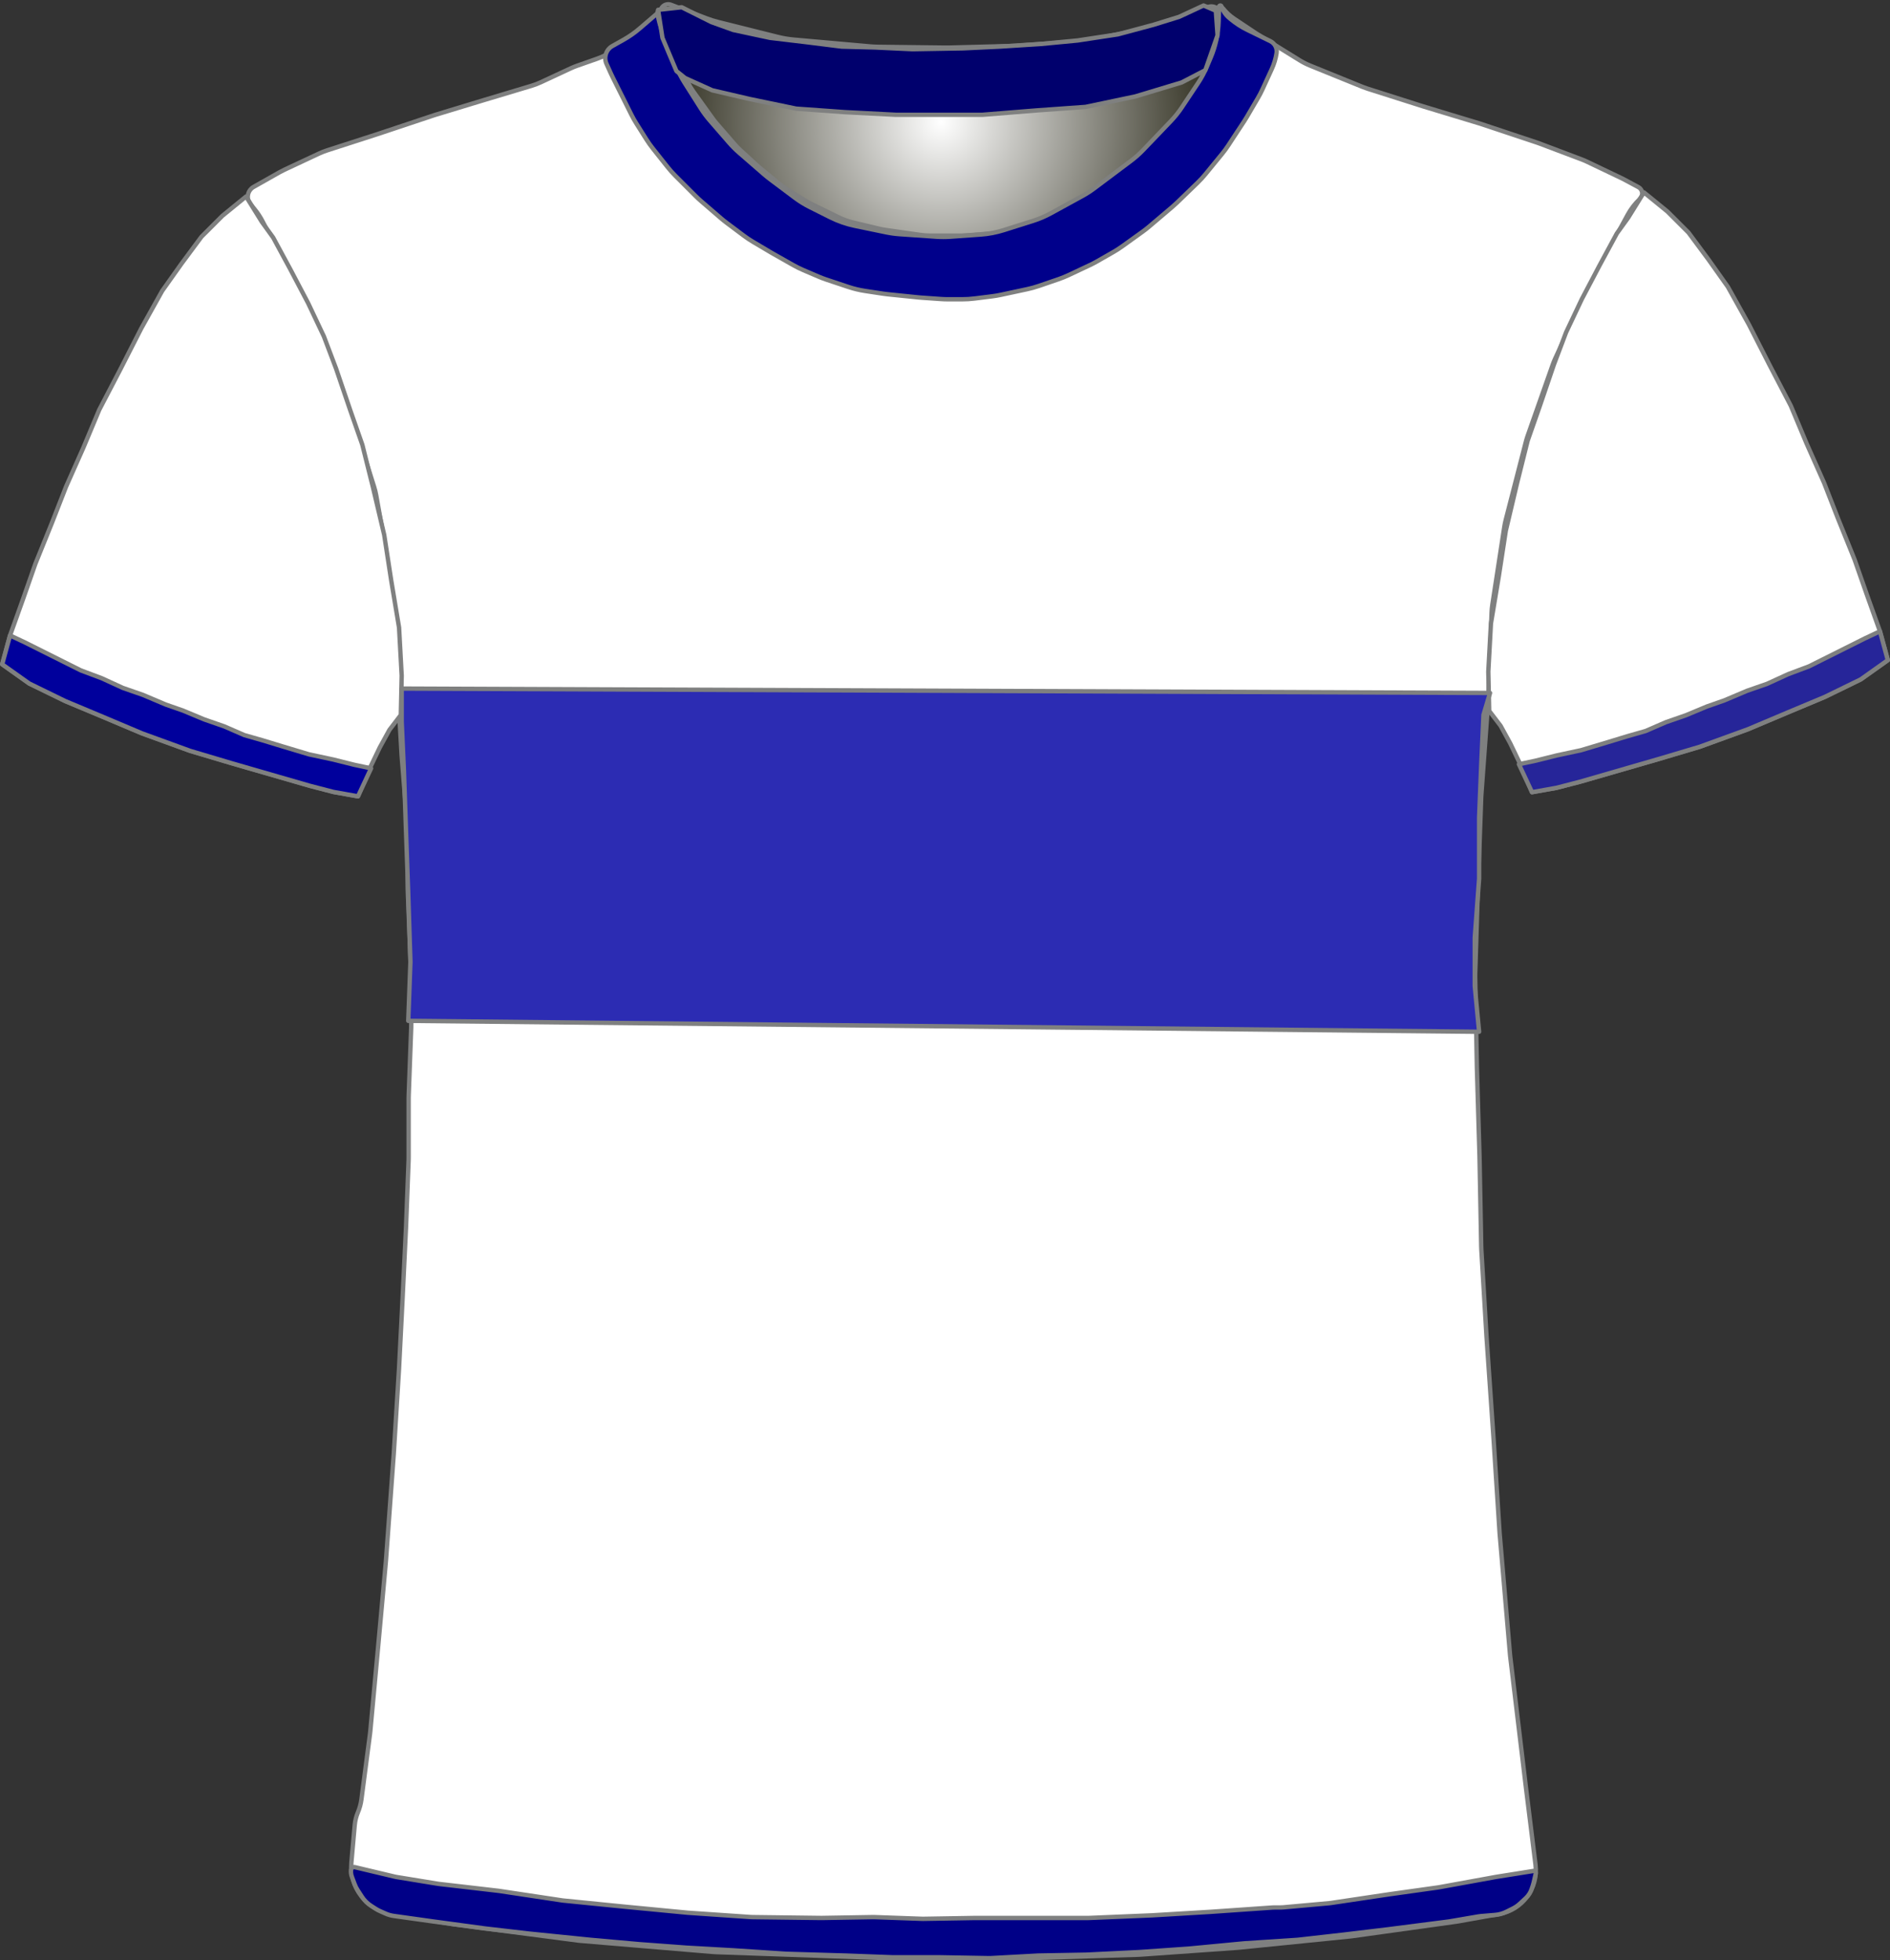 <?xml version="1.0" encoding="UTF-8" standalone="no"?>
<!DOCTYPE svg PUBLIC "-//W3C//DTD SVG 1.1//EN" "http://www.w3.org/Graphics/SVG/1.1/DTD/svg11.dtd">
<svg xmlns="http://www.w3.org/2000/svg" xmlns:xl="http://www.w3.org/1999/xlink" version="1.1" viewBox="-1022.5 -178.5 432.405 448.4" width="432.405pt" height="448.4pt" xmlns:dc="http://purl.org/dc/elements/1.1/">
  <rect x="-1022.5" y="-178.5" width="432.405" height="448.4" fill="#333333" stroke="none"/>
  <defs>
    <radialGradient cx="0" cy="0" r="1" id="Gradient" gradientUnits="userSpaceOnUse">
      <stop offset="0" stop-color="white"/>
      <stop offset="1" stop-color="#171605"/>
    </radialGradient>
    <radialGradient id="Obj_Gradient" xl:href="#Gradient" gradientTransform="translate(-807.241 -150.6) scale(70.263)"/>
  </defs>
  <g stroke="none" stroke-opacity="1" stroke-dasharray="none" fill="none" fill-opacity="1">
    <title>olympique</title>
    <rect fill="white" width="432.405" height="448.4"/>
    <g>
      <title>Capa 1</title>
      <path d="M -868.994 -177.41 L -860.829 -174.292 C -859.971 -173.964 -859.094 -173.688 -858.203 -173.466 L -844.486 -170.036 C -843.324 -169.746 -842.142 -169.547 -840.949 -169.44 L -823.423 -167.879 C -822.835 -167.826 -822.245 -167.796 -821.655 -167.789 L -806.176 -167.605 C -805.886 -167.602 -805.596 -167.604 -805.305 -167.611 L -790.882 -167.986 C -790.521 -167.995 -790.161 -168.013 -789.801 -168.04 L -775.429 -169.091 C -774.438 -169.164 -773.452 -169.3 -772.479 -169.5 L -760.906 -171.878 C -759.864 -172.093 -758.838 -172.379 -757.835 -172.735 L -746.083 -176.91 C -744.993 -177.297 -743.79 -176.766 -743.341 -175.7 L -743.341 -175.7 C -742.819 -174.46 -742.667 -173.095 -742.903 -171.771 L -743.084 -170.76 C -743.387 -169.059 -743.882 -167.397 -744.558 -165.807 L -746.101 -162.176 C -746.66 -160.861 -747.339 -159.602 -748.131 -158.414 L -751.817 -152.885 C -752.565 -151.764 -753.409 -150.71 -754.341 -149.737 L -760.636 -143.162 C -761.505 -142.256 -762.445 -141.422 -763.449 -140.668 L -771.824 -134.387 C -772.701 -133.73 -773.623 -133.136 -774.584 -132.61 L -781.769 -128.679 C -783.081 -127.961 -784.458 -127.373 -785.884 -126.923 L -792.557 -124.816 C -794.273 -124.274 -796.048 -123.935 -797.844 -123.807 L -804.73 -123.315 C -805.803 -123.238 -806.879 -123.237 -807.952 -123.311 L -816.388 -123.893 C -817.422 -123.964 -818.45 -124.105 -819.465 -124.315 L -826.6 -125.792 C -828.552 -126.195 -830.443 -126.851 -832.226 -127.743 L -836.886 -130.073 C -838.12 -130.69 -839.296 -131.416 -840.4 -132.244 L -846.082 -136.506 C -846.521 -136.835 -846.948 -137.18 -847.363 -137.54 L -853.118 -142.538 C -853.932 -143.245 -854.696 -144.009 -855.403 -144.823 L -859.808 -149.896 C -860.562 -150.764 -861.25 -151.688 -861.866 -152.659 L -865.6 -158.547 C -865.96 -159.115 -866.296 -159.699 -866.605 -160.297 L -868.225 -163.43 C -868.835 -164.608 -869.341 -165.836 -869.738 -167.101 L -871.018 -171.174 C -871.233 -171.858 -871.416 -172.551 -871.566 -173.251 L -871.641 -173.6 C -871.835 -174.508 -871.728 -175.456 -871.335 -176.297 L -871.241 -176.5 C -870.846 -177.345 -869.866 -177.742 -868.994 -177.41 Z" fill="url(#Obj_Gradient)"/>
      <path d="M -868.994 -177.41 L -860.829 -174.292 C -859.971 -173.964 -859.094 -173.688 -858.203 -173.466 L -844.486 -170.036 C -843.324 -169.746 -842.142 -169.547 -840.949 -169.44 L -823.423 -167.879 C -822.835 -167.826 -822.245 -167.796 -821.655 -167.789 L -806.176 -167.605 C -805.886 -167.602 -805.596 -167.604 -805.305 -167.611 L -790.882 -167.986 C -790.521 -167.995 -790.161 -168.013 -789.801 -168.04 L -775.429 -169.091 C -774.438 -169.164 -773.452 -169.3 -772.479 -169.5 L -760.906 -171.878 C -759.864 -172.093 -758.838 -172.379 -757.835 -172.735 L -746.083 -176.91 C -744.993 -177.297 -743.79 -176.766 -743.341 -175.7 L -743.341 -175.7 C -742.819 -174.46 -742.667 -173.095 -742.903 -171.771 L -743.084 -170.76 C -743.387 -169.059 -743.882 -167.397 -744.558 -165.807 L -746.101 -162.176 C -746.66 -160.861 -747.339 -159.602 -748.131 -158.414 L -751.817 -152.885 C -752.565 -151.764 -753.409 -150.71 -754.341 -149.737 L -760.636 -143.162 C -761.505 -142.256 -762.445 -141.422 -763.449 -140.668 L -771.824 -134.387 C -772.701 -133.73 -773.623 -133.136 -774.584 -132.61 L -781.769 -128.679 C -783.081 -127.961 -784.458 -127.373 -785.884 -126.923 L -792.557 -124.816 C -794.273 -124.274 -796.048 -123.935 -797.844 -123.807 L -804.73 -123.315 C -805.803 -123.238 -806.879 -123.237 -807.952 -123.311 L -816.388 -123.893 C -817.422 -123.964 -818.45 -124.105 -819.465 -124.315 L -826.6 -125.792 C -828.552 -126.195 -830.443 -126.851 -832.226 -127.743 L -836.886 -130.073 C -838.12 -130.69 -839.296 -131.416 -840.4 -132.244 L -846.082 -136.506 C -846.521 -136.835 -846.948 -137.18 -847.363 -137.54 L -853.118 -142.538 C -853.932 -143.245 -854.696 -144.009 -855.403 -144.823 L -859.808 -149.896 C -860.562 -150.764 -861.25 -151.688 -861.866 -152.659 L -865.6 -158.547 C -865.96 -159.115 -866.296 -159.699 -866.605 -160.297 L -868.225 -163.43 C -868.835 -164.608 -869.341 -165.836 -869.738 -167.101 L -871.018 -171.174 C -871.233 -171.858 -871.416 -172.551 -871.566 -173.251 L -871.641 -173.6 C -871.835 -174.508 -871.728 -175.456 -871.335 -176.297 L -871.241 -176.5 C -870.846 -177.345 -869.866 -177.742 -868.994 -177.41 Z" stroke="#7f8080" stroke-linecap="round" stroke-linejoin="round" stroke-width="1"/>
      <path d="M -933.027 259.264 L -919.284 261.554 C -919.101 261.585 -918.917 261.612 -918.733 261.636 L -890.379 265.352 C -890.133 265.384 -889.885 265.41 -889.638 265.431 L -859.395 267.968 C -859.138 267.989 -858.88 268.005 -858.623 268.014 L -819.692 269.39 C -819.503 269.397 -819.315 269.4 -819.126 269.4 L -787.659 269.4 C -787.492 269.4 -787.326 269.397 -787.159 269.392 L -762.125 268.61 C -761.914 268.603 -761.704 268.593 -761.494 268.578 L -739.447 267.017 C -739.288 267.006 -739.13 266.992 -738.972 266.976 L -713.712 264.43 C -713.51 264.41 -713.309 264.386 -713.108 264.358 L -689.315 261.043 C -689.111 261.014 -688.908 260.982 -688.705 260.946 L -679.509 259.3 C -674.182 258.347 -670.531 253.393 -671.198 248.023 L -673.405 230.232 C -673.408 230.211 -673.41 230.189 -673.413 230.168 L -676.977 200.469 C -676.998 200.29 -677.017 200.11 -677.032 199.93 L -679.395 172.37 C -679.404 172.257 -679.413 172.143 -679.42 172.029 L -680.807 150.438 C -680.808 150.413 -680.81 150.387 -680.812 150.362 L -682.404 127.276 C -682.408 127.225 -682.411 127.175 -682.414 127.124 L -683.59 107.322 C -683.603 107.107 -683.611 106.893 -683.615 106.678 L -684.008 86.083 C -684.009 86.028 -684.01 85.972 -684.012 85.917 L -684.607 65.683 C -684.608 65.628 -684.61 65.572 -684.611 65.517 L -685.001 45.008 C -685.007 44.736 -685.005 44.464 -684.996 44.193 L -684.41 25.833 C -684.41 25.811 -684.409 25.789 -684.408 25.767 L -683.62 3.898 C -683.613 3.699 -683.602 3.501 -683.587 3.303 L -682.03 -17.918 C -682.016 -18.106 -682.006 -18.294 -681.999 -18.483 L -681.244 -38.382 C -681.221 -38.993 -681.163 -39.603 -681.069 -40.208 L -678.331 -58.012 C -678.25 -58.537 -678.143 -59.058 -678.01 -59.572 L -673.382 -77.53 C -673.267 -77.976 -673.133 -78.418 -672.979 -78.853 L -667.259 -95.092 C -667.092 -95.564 -666.904 -96.027 -666.695 -96.481 L -661.163 -108.466 C -661.061 -108.689 -660.953 -108.909 -660.84 -109.126 L -655.478 -119.468 C -655.432 -119.556 -655.386 -119.644 -655.338 -119.731 L -650.122 -129.348 C -649.385 -130.707 -648.435 -131.94 -647.309 -133 L -647.309 -133 C -646.634 -133.635 -646.602 -134.698 -647.237 -135.373 C -647.362 -135.505 -647.507 -135.617 -647.667 -135.702 L -650.881 -137.424 C -651.1 -137.541 -651.321 -137.653 -651.545 -137.76 L -659.399 -141.509 C -659.806 -141.703 -660.22 -141.88 -660.642 -142.039 L -670.317 -145.69 C -670.512 -145.763 -670.708 -145.833 -670.906 -145.899 L -683.6 -150.13 C -683.74 -150.177 -683.879 -150.221 -684.02 -150.264 L -696.903 -154.168 C -696.974 -154.189 -697.044 -154.211 -697.115 -154.234 L -709.619 -158.212 C -710.012 -158.337 -710.401 -158.478 -710.784 -158.633 L -722.76 -163.493 C -723.591 -163.83 -724.393 -164.237 -725.156 -164.709 L -734.776 -170.656 C -734.931 -170.752 -735.085 -170.851 -735.238 -170.952 L -740.128 -174.212 C -741.109 -174.867 -741.981 -175.673 -742.709 -176.6 L -742.709 -176.6 C -742.815 -176.734 -743.009 -176.758 -743.144 -176.652 C -743.246 -176.571 -743.288 -176.435 -743.246 -176.311 L -743.109 -175.9 C -742.65 -174.522 -742.545 -173.051 -742.805 -171.622 L -743.2 -169.449 C -743.472 -167.957 -743.953 -166.512 -744.631 -165.156 L -746.164 -162.091 C -746.46 -161.498 -746.794 -160.923 -747.162 -160.371 L -750.365 -155.566 C -750.794 -154.923 -751.269 -154.312 -751.786 -153.737 L -756.348 -148.668 C -756.389 -148.623 -756.43 -148.577 -756.472 -148.532 L -762.466 -142.024 C -763.094 -141.343 -763.779 -140.717 -764.515 -140.154 L -769.539 -136.312 C -769.986 -135.971 -770.449 -135.654 -770.929 -135.361 L -777.415 -131.406 C -778.077 -131.003 -778.767 -130.648 -779.48 -130.344 L -786.596 -127.316 C -787.403 -126.973 -788.238 -126.696 -789.091 -126.489 L -793.17 -125.5 C -793.995 -125.3 -794.834 -125.166 -795.68 -125.1 L -801.381 -124.65 C -801.799 -124.617 -802.22 -124.6 -802.64 -124.6 L -809.672 -124.6 C -810.429 -124.6 -811.185 -124.654 -811.935 -124.761 L -819.881 -125.896 C -820.366 -125.965 -820.848 -126.057 -821.324 -126.17 L -827.286 -127.59 C -828.431 -127.862 -829.543 -128.261 -830.601 -128.777 L -836.881 -131.844 C -837.366 -132.081 -837.839 -132.343 -838.298 -132.627 L -842.51 -135.242 C -843.109 -135.613 -843.683 -136.025 -844.227 -136.472 L -848.674 -140.124 C -848.897 -140.308 -849.116 -140.498 -849.329 -140.693 L -853.132 -144.179 C -853.583 -144.593 -854.01 -145.032 -854.411 -145.495 L -858.53 -150.247 C -858.849 -150.615 -859.152 -150.998 -859.436 -151.395 L -863.866 -157.564 C -864.361 -158.254 -864.8 -158.981 -865.179 -159.74 L -867.756 -164.893 C -867.791 -164.964 -867.827 -165.036 -867.861 -165.108 L -869.109 -167.7 C -869.96 -169.467 -870.316 -171.431 -870.138 -173.384 L -869.958 -175.367 C -869.934 -175.628 -870.127 -175.86 -870.389 -175.884 C -870.551 -175.899 -870.71 -175.829 -870.809 -175.7 L -870.809 -175.7 C -871.473 -174.838 -872.253 -174.071 -873.127 -173.424 L -877.024 -170.537 C -877.147 -170.446 -877.272 -170.356 -877.399 -170.268 L -882.021 -167.046 C -883.208 -166.219 -884.501 -165.557 -885.866 -165.077 L -890.473 -163.459 C -890.963 -163.286 -891.445 -163.09 -891.917 -162.871 L -898.764 -159.686 C -899.46 -159.363 -900.178 -159.089 -900.914 -158.869 L -911.784 -155.608 C -911.801 -155.602 -911.818 -155.597 -911.834 -155.592 L -922.802 -152.263 C -922.94 -152.221 -923.078 -152.177 -923.214 -152.132 L -936.135 -147.825 C -936.185 -147.808 -936.234 -147.792 -936.283 -147.776 L -947.65 -144.109 C -948.289 -143.903 -948.914 -143.657 -949.521 -143.373 L -957.453 -139.66 C -957.824 -139.487 -958.187 -139.299 -958.543 -139.098 L -964.49 -135.737 C -965.742 -135.029 -966.184 -133.439 -965.476 -132.186 C -965.399 -132.05 -965.31 -131.92 -965.209 -131.8 L -964.345 -130.763 C -963.59 -129.857 -962.938 -128.871 -962.4 -127.821 L -959.322 -121.821 C -959.247 -121.674 -959.169 -121.528 -959.089 -121.383 L -955.135 -114.227 C -955.051 -114.076 -954.97 -113.923 -954.891 -113.769 L -950.783 -105.731 C -950.534 -105.244 -950.31 -104.744 -950.112 -104.234 L -946.63 -95.252 C -946.616 -95.217 -946.602 -95.183 -946.589 -95.148 L -942.992 -86.062 C -942.87 -85.754 -942.758 -85.442 -942.655 -85.127 L -940.033 -77.074 C -940.017 -77.025 -940.001 -76.975 -939.986 -76.925 L -936.914 -67.167 C -936.711 -66.523 -936.549 -65.867 -936.429 -65.202 L -934.444 -54.193 C -934.421 -54.064 -934.399 -53.936 -934.379 -53.807 L -932.673 -42.813 C -932.631 -42.538 -932.595 -42.261 -932.567 -41.984 L -931.679 -33.287 C -931.633 -32.829 -931.606 -32.37 -931.599 -31.909 L -931.414 -19.934 C -931.411 -19.711 -931.403 -19.489 -931.39 -19.267 L -930.62 -5.785 C -930.613 -5.662 -930.604 -5.538 -930.594 -5.415 L -929.261 11.159 C -929.226 11.586 -929.209 12.014 -929.209 12.443 L -929.209 24.892 C -929.209 25.097 -929.205 25.302 -929.197 25.507 L -928.617 40.596 C -928.612 40.732 -928.608 40.868 -928.607 41.004 L -928.414 55.8 C -928.411 56.067 -928.414 56.333 -928.424 56.6 L -928.998 72.104 C -929.006 72.301 -929.009 72.499 -929.009 72.696 L -929.009 86.292 C -929.009 86.497 -929.013 86.702 -929.021 86.907 L -929.606 102.122 C -929.608 102.174 -929.611 102.226 -929.613 102.278 L -930.408 118.781 C -930.409 118.794 -930.409 118.806 -930.41 118.819 L -931.205 134.511 C -931.208 134.57 -931.211 134.63 -931.215 134.689 L -932.404 153.91 C -932.407 153.97 -932.411 154.03 -932.416 154.09 L -934.199 178.459 C -934.206 178.553 -934.213 178.647 -934.222 178.74 L -936.008 198.385 C -936.009 198.395 -936.01 198.405 -936.011 198.415 L -937.781 217.5 C -937.8 217.7 -937.822 217.9 -937.848 218.099 L -939.809 233.072 C -939.942 234.086 -940.211 235.078 -940.609 236.02 L -940.609 236.02 C -941.007 236.96 -941.255 237.957 -941.346 238.975 L -942.109 247.52 C -942.617 253.207 -938.659 258.325 -933.027 259.264 Z" fill="white"/>
      <path d="M -933.027 259.264 L -919.284 261.554 C -919.101 261.585 -918.917 261.612 -918.733 261.636 L -890.379 265.352 C -890.133 265.384 -889.885 265.41 -889.638 265.431 L -859.395 267.968 C -859.138 267.989 -858.88 268.005 -858.623 268.014 L -819.692 269.39 C -819.503 269.397 -819.315 269.4 -819.126 269.4 L -787.659 269.4 C -787.492 269.4 -787.326 269.397 -787.159 269.392 L -762.125 268.61 C -761.914 268.603 -761.704 268.593 -761.494 268.578 L -739.447 267.017 C -739.288 267.006 -739.13 266.992 -738.972 266.976 L -713.712 264.43 C -713.51 264.41 -713.309 264.386 -713.108 264.358 L -689.315 261.043 C -689.111 261.014 -688.908 260.982 -688.705 260.946 L -679.509 259.3 C -674.182 258.347 -670.531 253.393 -671.198 248.023 L -673.405 230.232 C -673.408 230.211 -673.41 230.189 -673.413 230.168 L -676.977 200.469 C -676.998 200.29 -677.017 200.11 -677.032 199.93 L -679.395 172.37 C -679.404 172.257 -679.413 172.143 -679.42 172.029 L -680.807 150.438 C -680.808 150.413 -680.81 150.387 -680.812 150.362 L -682.404 127.276 C -682.408 127.225 -682.411 127.175 -682.414 127.124 L -683.59 107.322 C -683.603 107.107 -683.611 106.893 -683.615 106.678 L -684.008 86.083 C -684.009 86.028 -684.01 85.972 -684.012 85.917 L -684.607 65.683 C -684.608 65.628 -684.61 65.572 -684.611 65.517 L -685.001 45.008 C -685.007 44.736 -685.005 44.464 -684.996 44.193 L -684.41 25.833 C -684.41 25.811 -684.409 25.789 -684.408 25.767 L -683.62 3.898 C -683.613 3.699 -683.602 3.501 -683.587 3.303 L -682.03 -17.918 C -682.016 -18.106 -682.006 -18.294 -681.999 -18.483 L -681.244 -38.382 C -681.221 -38.993 -681.163 -39.603 -681.069 -40.208 L -678.331 -58.012 C -678.25 -58.537 -678.143 -59.058 -678.01 -59.572 L -673.382 -77.53 C -673.267 -77.976 -673.133 -78.418 -672.979 -78.853 L -667.259 -95.092 C -667.092 -95.564 -666.904 -96.027 -666.695 -96.481 L -661.163 -108.466 C -661.061 -108.689 -660.953 -108.909 -660.84 -109.126 L -655.478 -119.468 C -655.432 -119.556 -655.386 -119.644 -655.338 -119.731 L -650.122 -129.348 C -649.385 -130.707 -648.435 -131.94 -647.309 -133 L -647.309 -133 C -646.634 -133.635 -646.602 -134.698 -647.237 -135.373 C -647.362 -135.505 -647.507 -135.617 -647.667 -135.702 L -650.881 -137.424 C -651.1 -137.541 -651.321 -137.653 -651.545 -137.76 L -659.399 -141.509 C -659.806 -141.703 -660.22 -141.88 -660.642 -142.039 L -670.317 -145.69 C -670.512 -145.763 -670.708 -145.833 -670.906 -145.899 L -683.6 -150.13 C -683.74 -150.177 -683.879 -150.221 -684.02 -150.264 L -696.903 -154.168 C -696.974 -154.189 -697.044 -154.211 -697.115 -154.234 L -709.619 -158.212 C -710.012 -158.337 -710.401 -158.478 -710.784 -158.633 L -722.76 -163.493 C -723.591 -163.83 -724.393 -164.237 -725.156 -164.709 L -734.776 -170.656 C -734.931 -170.752 -735.085 -170.851 -735.238 -170.952 L -740.128 -174.212 C -741.109 -174.867 -741.981 -175.673 -742.709 -176.6 L -742.709 -176.6 C -742.815 -176.734 -743.009 -176.758 -743.144 -176.652 C -743.246 -176.571 -743.288 -176.435 -743.246 -176.311 L -743.109 -175.9 C -742.65 -174.522 -742.545 -173.051 -742.805 -171.622 L -743.2 -169.449 C -743.472 -167.957 -743.953 -166.512 -744.631 -165.156 L -746.164 -162.091 C -746.46 -161.498 -746.794 -160.923 -747.162 -160.371 L -750.365 -155.566 C -750.794 -154.923 -751.269 -154.312 -751.786 -153.737 L -756.348 -148.668 C -756.389 -148.623 -756.43 -148.577 -756.472 -148.532 L -762.466 -142.024 C -763.094 -141.343 -763.779 -140.717 -764.515 -140.154 L -769.539 -136.312 C -769.986 -135.971 -770.449 -135.654 -770.929 -135.361 L -777.415 -131.406 C -778.077 -131.003 -778.767 -130.648 -779.48 -130.344 L -786.596 -127.316 C -787.403 -126.973 -788.238 -126.696 -789.091 -126.489 L -793.17 -125.5 C -793.995 -125.3 -794.834 -125.166 -795.68 -125.1 L -801.381 -124.65 C -801.799 -124.617 -802.22 -124.6 -802.64 -124.6 L -809.672 -124.6 C -810.429 -124.6 -811.185 -124.654 -811.935 -124.761 L -819.881 -125.896 C -820.366 -125.965 -820.848 -126.057 -821.324 -126.17 L -827.286 -127.59 C -828.431 -127.862 -829.543 -128.261 -830.601 -128.777 L -836.881 -131.844 C -837.366 -132.081 -837.839 -132.343 -838.298 -132.627 L -842.51 -135.242 C -843.109 -135.613 -843.683 -136.025 -844.227 -136.472 L -848.674 -140.124 C -848.897 -140.308 -849.116 -140.498 -849.329 -140.693 L -853.132 -144.179 C -853.583 -144.593 -854.01 -145.032 -854.411 -145.495 L -858.53 -150.247 C -858.849 -150.615 -859.152 -150.998 -859.436 -151.395 L -863.866 -157.564 C -864.361 -158.254 -864.8 -158.981 -865.179 -159.74 L -867.756 -164.893 C -867.791 -164.964 -867.827 -165.036 -867.861 -165.108 L -869.109 -167.7 C -869.96 -169.467 -870.316 -171.431 -870.138 -173.384 L -869.958 -175.367 C -869.934 -175.628 -870.127 -175.86 -870.389 -175.884 C -870.551 -175.899 -870.71 -175.829 -870.809 -175.7 L -870.809 -175.7 C -871.473 -174.838 -872.253 -174.071 -873.127 -173.424 L -877.024 -170.537 C -877.147 -170.446 -877.272 -170.356 -877.399 -170.268 L -882.021 -167.046 C -883.208 -166.219 -884.501 -165.557 -885.866 -165.077 L -890.473 -163.459 C -890.963 -163.286 -891.445 -163.09 -891.917 -162.871 L -898.764 -159.686 C -899.46 -159.363 -900.178 -159.089 -900.914 -158.869 L -911.784 -155.608 C -911.801 -155.602 -911.818 -155.597 -911.834 -155.592 L -922.802 -152.263 C -922.94 -152.221 -923.078 -152.177 -923.214 -152.132 L -936.135 -147.825 C -936.185 -147.808 -936.234 -147.792 -936.283 -147.776 L -947.65 -144.109 C -948.289 -143.903 -948.914 -143.657 -949.521 -143.373 L -957.453 -139.66 C -957.824 -139.487 -958.187 -139.299 -958.543 -139.098 L -964.49 -135.737 C -965.742 -135.029 -966.184 -133.439 -965.476 -132.186 C -965.399 -132.05 -965.31 -131.92 -965.209 -131.8 L -964.345 -130.763 C -963.59 -129.857 -962.938 -128.871 -962.4 -127.821 L -959.322 -121.821 C -959.247 -121.674 -959.169 -121.528 -959.089 -121.383 L -955.135 -114.227 C -955.051 -114.076 -954.97 -113.923 -954.891 -113.769 L -950.783 -105.731 C -950.534 -105.244 -950.31 -104.744 -950.112 -104.234 L -946.63 -95.252 C -946.616 -95.217 -946.602 -95.183 -946.589 -95.148 L -942.992 -86.062 C -942.87 -85.754 -942.758 -85.442 -942.655 -85.127 L -940.033 -77.074 C -940.017 -77.025 -940.001 -76.975 -939.986 -76.925 L -936.914 -67.167 C -936.711 -66.523 -936.549 -65.867 -936.429 -65.202 L -934.444 -54.193 C -934.421 -54.064 -934.399 -53.936 -934.379 -53.807 L -932.673 -42.813 C -932.631 -42.538 -932.595 -42.261 -932.567 -41.984 L -931.679 -33.287 C -931.633 -32.829 -931.606 -32.37 -931.599 -31.909 L -931.414 -19.934 C -931.411 -19.711 -931.403 -19.489 -931.39 -19.267 L -930.62 -5.785 C -930.613 -5.662 -930.604 -5.538 -930.594 -5.415 L -929.261 11.159 C -929.226 11.586 -929.209 12.014 -929.209 12.443 L -929.209 24.892 C -929.209 25.097 -929.205 25.302 -929.197 25.507 L -928.617 40.596 C -928.612 40.732 -928.608 40.868 -928.607 41.004 L -928.414 55.8 C -928.411 56.067 -928.414 56.333 -928.424 56.6 L -928.998 72.104 C -929.006 72.301 -929.009 72.499 -929.009 72.696 L -929.009 86.292 C -929.009 86.497 -929.013 86.702 -929.021 86.907 L -929.606 102.122 C -929.608 102.174 -929.611 102.226 -929.613 102.278 L -930.408 118.781 C -930.409 118.794 -930.409 118.806 -930.41 118.819 L -931.205 134.511 C -931.208 134.57 -931.211 134.63 -931.215 134.689 L -932.404 153.91 C -932.407 153.97 -932.411 154.03 -932.416 154.09 L -934.199 178.459 C -934.206 178.553 -934.213 178.647 -934.222 178.74 L -936.008 198.385 C -936.009 198.395 -936.01 198.405 -936.011 198.415 L -937.781 217.5 C -937.8 217.7 -937.822 217.9 -937.848 218.099 L -939.809 233.072 C -939.942 234.086 -940.211 235.078 -940.609 236.02 L -940.609 236.02 C -941.007 236.96 -941.255 237.957 -941.346 238.975 L -942.109 247.52 C -942.617 253.207 -938.659 258.325 -933.027 259.264 Z" stroke="#7f8080" stroke-linecap="round" stroke-linejoin="round" stroke-width="1"/>
      <path d="M -1022 -26.554 L -1015.8 -22.154 L -1007.6 -18.154 L -999 -14.554 L -990 -10.754 L -979 -6.754 L -969.6 -3.954 L -960.6 -1.354 L -951.6 1.246 L -946.2 2.646 L -940.6 3.646 L -938.2 -2.154 L -935.6 -7.554 L -933.4 -11.554 L -930.8 -14.954 L -930.6 -23.954 L -931.2 -34.954 L -933 -45.754 L -934.6 -56.154 L -937.2 -67.154 L -939.6 -76.754 L -942.4 -84.754 L -945.6 -94.154 L -948.4 -101.554 L -952 -109.154 L -956 -116.754 L -960 -124.154 L -962.6 -127.754 L -966.2 -133.554 L -971.6 -129.154 L -976.4 -124.354 L -981 -118.154 L -985.4 -111.954 L -990.2 -103.354 L -995 -93.954 L -999.8 -84.754 L -1003.4 -76.154 L -1007.4 -67.154 L -1010.6 -58.954 L -1014.4 -49.554 L -1017.2 -41.554 L -1020.2 -33.154 Z" fill="white"/>
      <path d="M -1022 -26.554 L -1015.8 -22.154 L -1007.6 -18.154 L -999 -14.554 L -990 -10.754 L -979 -6.754 L -969.6 -3.954 L -960.6 -1.354 L -951.6 1.246 L -946.2 2.646 L -940.6 3.646 L -938.2 -2.154 L -935.6 -7.554 L -933.4 -11.554 L -930.8 -14.954 L -930.6 -23.954 L -931.2 -34.954 L -933 -45.754 L -934.6 -56.154 L -937.2 -67.154 L -939.6 -76.754 L -942.4 -84.754 L -945.6 -94.154 L -948.4 -101.554 L -952 -109.154 L -956 -116.754 L -960 -124.154 L -962.6 -127.754 L -966.2 -133.554 L -971.6 -129.154 L -976.4 -124.354 L -981 -118.154 L -985.4 -111.954 L -990.2 -103.354 L -995 -93.954 L -999.8 -84.754 L -1003.4 -76.154 L -1007.4 -67.154 L -1010.6 -58.954 L -1014.4 -49.554 L -1017.2 -41.554 L -1020.2 -33.154 Z" stroke="#7f8080" stroke-linecap="round" stroke-linejoin="round" stroke-width="1"/>
      <path d="M -590.595 -27.497 L -596.795 -23.097 L -604.995 -19.097 L -613.595 -15.497 L -622.595 -11.697 L -633.595 -7.697 L -642.995 -4.897 L -651.995 -2.297 L -660.995 .303 L -666.395 1.703 L -671.995 2.703 L -674.395 -3.097 L -676.995 -8.497 L -679.195 -12.497 L -681.795 -15.897 L -681.995 -24.897 L -681.395 -35.897 L -679.595 -46.697 L -677.995 -57.097 L -675.395 -68.097 L -672.995 -77.697 L -670.195 -85.697 L -666.995 -95.097 L -664.195 -102.497 L -660.595 -110.097 L -656.595 -117.697 L -652.595 -125.097 L -649.995 -128.697 L -646.395 -134.497 L -640.995 -130.097 L -636.195 -125.297 L -631.595 -119.097 L -627.195 -112.897 L -622.395 -104.297 L -617.595 -94.897 L -612.795 -85.697 L -609.195 -77.097 L -605.195 -68.097 L -601.995 -59.897 L -598.195 -50.497 L -595.395 -42.497 L -592.395 -34.097 Z" fill="white"/>
      <path d="M -590.595 -27.497 L -596.795 -23.097 L -604.995 -19.097 L -613.595 -15.497 L -622.595 -11.697 L -633.595 -7.697 L -642.995 -4.897 L -651.995 -2.297 L -660.995 .303 L -666.395 1.703 L -671.995 2.703 L -674.395 -3.097 L -676.995 -8.497 L -679.195 -12.497 L -681.795 -15.897 L -681.995 -24.897 L -681.395 -35.897 L -679.595 -46.697 L -677.995 -57.097 L -675.395 -68.097 L -672.995 -77.697 L -670.195 -85.697 L -666.995 -95.097 L -664.195 -102.497 L -660.595 -110.097 L -656.595 -117.697 L -652.595 -125.097 L -649.995 -128.697 L -646.395 -134.497 L -640.995 -130.097 L -636.195 -125.297 L -631.595 -119.097 L -627.195 -112.897 L -622.395 -104.297 L -617.595 -94.897 L -612.795 -85.697 L -609.195 -77.097 L -605.195 -68.097 L -601.995 -59.897 L -598.195 -50.497 L -595.395 -42.497 L -592.395 -34.097 Z" stroke="#7f8080" stroke-linecap="round" stroke-linejoin="round" stroke-width="1"/>
      <path d="M -1022 -26.554 L -1015.8 -22.154 L -1007.6 -18.154 L -999 -14.554 L -990 -10.754 L -979 -6.754 L -969.6 -3.954 L -960.6 -1.354 L -951.6 1.246 L -946.2 2.646 L -940.6 3.646 L -937.6 -2.754 L -941.4 -3.554 L -946.2 -4.754 L -951.8 -5.954 L -957.8 -7.754 L -962.4 -9.154 L -966.6 -10.354 L -971.2 -12.354 L -975.8 -13.954 L -980.6 -15.954 L -984.6 -17.354 L -989.8 -19.554 L -994.4 -21.154 L -999.2 -23.354 L -1004 -25.154 L -1008 -27.154 L -1012.4 -29.354 L -1016.8 -31.554 L -1020.2 -33.154 Z" fill="#00009c"/>
      <path d="M -1022 -26.554 L -1015.8 -22.154 L -1007.6 -18.154 L -999 -14.554 L -990 -10.754 L -979 -6.754 L -969.6 -3.954 L -960.6 -1.354 L -951.6 1.246 L -946.2 2.646 L -940.6 3.646 L -937.6 -2.754 L -941.4 -3.554 L -946.2 -4.754 L -951.8 -5.954 L -957.8 -7.754 L -962.4 -9.154 L -966.6 -10.354 L -971.2 -12.354 L -975.8 -13.954 L -980.6 -15.954 L -984.6 -17.354 L -989.8 -19.554 L -994.4 -21.154 L -999.2 -23.354 L -1004 -25.154 L -1008 -27.154 L -1012.4 -29.354 L -1016.8 -31.554 L -1020.2 -33.154 Z" stroke="#7f8080" stroke-linecap="round" stroke-linejoin="round" stroke-width="1"/>
      <path d="M -590.595 -27.497 L -596.795 -23.097 L -604.995 -19.097 L -613.595 -15.497 L -622.595 -11.697 L -633.595 -7.697 L -642.995 -4.897 L -651.995 -2.297 L -660.995 .303 L -666.395 1.703 L -671.995 2.703 L -674.995 -3.697 L -671.195 -4.497 L -666.395 -5.697 L -660.795 -6.897 L -654.795 -8.697 L -650.195 -10.097 L -645.995 -11.297 L -641.395 -13.297 L -636.795 -14.897 L -631.995 -16.897 L -627.995 -18.297 L -622.795 -20.497 L -618.195 -22.097 L -613.395 -24.297 L -608.595 -26.097 L -604.595 -28.097 L -600.195 -30.297 L -595.795 -32.497 L -592.395 -34.097 Z" fill="#262599"/>
      <path d="M -590.595 -27.497 L -596.795 -23.097 L -604.995 -19.097 L -613.595 -15.497 L -622.595 -11.697 L -633.595 -7.697 L -642.995 -4.897 L -651.995 -2.297 L -660.995 .303 L -666.395 1.703 L -671.995 2.703 L -674.995 -3.697 L -671.195 -4.497 L -666.395 -5.697 L -660.795 -6.897 L -654.795 -8.697 L -650.195 -10.097 L -645.995 -11.297 L -641.395 -13.297 L -636.795 -14.897 L -631.995 -16.897 L -627.995 -18.297 L -622.795 -20.497 L -618.195 -22.097 L -613.395 -24.297 L -608.595 -26.097 L -604.595 -28.097 L -600.195 -30.297 L -595.795 -32.497 L -592.395 -34.097 Z" stroke="#7f8080" stroke-linecap="round" stroke-linejoin="round" stroke-width="1"/>
      <path d="M -871.428 -176.036 L -876.157 -171.983 C -877.307 -170.997 -878.552 -170.127 -879.874 -169.386 L -882.4 -167.968 C -883.836 -167.163 -884.416 -165.394 -883.738 -163.895 L -882.72 -161.648 C -882.598 -161.38 -882.472 -161.113 -882.34 -160.85 L -880.538 -157.245 L -878.051 -152.271 C -877.709 -151.588 -877.333 -150.922 -876.925 -150.275 L -874.599 -146.592 C -874.158 -145.895 -873.681 -145.222 -873.168 -144.576 L -869.757 -140.278 C -869.211 -139.59 -868.626 -138.934 -868.005 -138.313 L -863.339 -133.647 C -862.938 -133.246 -862.523 -132.86 -862.093 -132.49 L -857.53 -128.556 C -857.135 -128.216 -856.729 -127.889 -856.312 -127.576 L -852.337 -124.595 C -851.671 -124.096 -850.979 -123.633 -850.263 -123.208 L -846.13 -120.759 C -846.002 -120.683 -845.873 -120.609 -845.743 -120.535 L -841.046 -117.873 C -840.308 -117.455 -839.547 -117.078 -838.767 -116.743 L -835.217 -115.222 C -834.631 -114.971 -834.035 -114.744 -833.43 -114.543 L -828.412 -112.87 C -827.165 -112.454 -825.884 -112.146 -824.584 -111.949 L -820.485 -111.328 C -820.12 -111.273 -819.754 -111.226 -819.386 -111.189 L -812.505 -110.483 C -812.26 -110.458 -812.015 -110.437 -811.769 -110.419 L -807.242 -110.102 C -806.706 -110.064 -806.169 -110.045 -805.632 -110.045 L -802.37 -110.045 C -801.416 -110.045 -800.463 -110.105 -799.517 -110.223 L -795.528 -110.721 C -794.868 -110.804 -794.212 -110.915 -793.562 -111.054 L -787.48 -112.358 C -786.586 -112.549 -785.704 -112.794 -784.839 -113.09 L -780.331 -114.636 C -779.536 -114.909 -778.757 -115.225 -777.997 -115.582 L -773.163 -117.857 C -772.613 -118.116 -772.073 -118.396 -771.545 -118.698 L -767.778 -120.851 C -767.085 -121.247 -766.413 -121.679 -765.765 -122.144 L -761.089 -125.505 C -760.588 -125.865 -760.102 -126.245 -759.632 -126.644 L -754.311 -131.159 C -753.929 -131.483 -753.557 -131.82 -753.197 -132.168 L -748.498 -136.716 C -747.858 -137.335 -747.255 -137.991 -746.692 -138.679 L -742.898 -143.316 C -742.391 -143.935 -741.917 -144.58 -741.478 -145.249 L -737.861 -150.753 C -737.645 -151.081 -737.438 -151.415 -737.24 -151.753 L -734.717 -156.057 C -734.331 -156.715 -733.978 -157.393 -733.659 -158.086 L -731.541 -162.697 C -731.008 -163.857 -730.637 -165.085 -730.438 -166.345 L -730.438 -166.345 C -730.259 -167.475 -730.839 -168.588 -731.866 -169.09 L -737.159 -171.678 C -738.474 -172.321 -739.708 -173.115 -740.838 -174.045 L -741.244 -174.38 C -742.088 -175.075 -742.711 -176.001 -743.038 -177.045 L -743.038 -177.045 C -743.084 -177.195 -743.243 -177.278 -743.393 -177.231 C -743.508 -177.195 -743.587 -177.09 -743.591 -176.97 L -743.7 -173.547 C -743.791 -170.704 -744.408 -167.902 -745.521 -165.284 L -746.398 -163.221 C -746.957 -161.907 -747.636 -160.647 -748.428 -159.459 L -752.114 -153.93 C -752.862 -152.809 -753.706 -151.756 -754.638 -150.782 L -760.933 -144.208 C -761.801 -143.301 -762.742 -142.467 -763.746 -141.714 L -772.121 -135.433 C -772.998 -134.775 -773.92 -134.181 -774.881 -133.655 L -782.066 -129.724 C -783.377 -129.007 -784.755 -128.419 -786.181 -127.969 L -792.853 -125.861 C -794.57 -125.319 -796.345 -124.98 -798.141 -124.852 L -805.027 -124.36 C -806.1 -124.284 -807.176 -124.282 -808.248 -124.356 L -816.685 -124.938 C -817.719 -125.009 -818.747 -125.151 -819.762 -125.361 L -826.897 -126.837 C -828.849 -127.241 -830.74 -127.897 -832.523 -128.788 L -837.183 -131.118 C -838.417 -131.735 -839.593 -132.462 -840.697 -133.29 L -846.379 -137.551 C -846.818 -137.88 -847.245 -138.225 -847.659 -138.585 L -853.415 -143.583 C -854.229 -144.29 -854.992 -145.054 -855.7 -145.868 L -860.105 -150.941 C -860.859 -151.809 -861.547 -152.733 -862.163 -153.704 L -865.896 -159.592 C -866.257 -160.161 -866.592 -160.745 -866.902 -161.343 L -868.522 -164.475 C -869.131 -165.653 -869.638 -166.881 -870.035 -168.146 L -871.315 -172.22 C -871.53 -172.903 -871.713 -173.596 -871.863 -174.296 L -872.088 -175.348 C -872.173 -175.745 -871.947 -176.143 -871.562 -176.273 L -871.562 -176.273 C -871.49 -176.297 -871.411 -176.258 -871.387 -176.186 C -871.369 -176.132 -871.385 -176.073 -871.428 -176.036 Z" fill="#00008b"/>
      <path d="M -871.428 -176.036 L -876.157 -171.983 C -877.307 -170.997 -878.552 -170.127 -879.874 -169.386 L -882.4 -167.968 C -883.836 -167.163 -884.416 -165.394 -883.738 -163.895 L -882.72 -161.648 C -882.598 -161.38 -882.472 -161.113 -882.34 -160.85 L -880.538 -157.245 L -878.051 -152.271 C -877.709 -151.588 -877.333 -150.922 -876.925 -150.275 L -874.599 -146.592 C -874.158 -145.895 -873.681 -145.222 -873.168 -144.576 L -869.757 -140.278 C -869.211 -139.59 -868.626 -138.934 -868.005 -138.313 L -863.339 -133.647 C -862.938 -133.246 -862.523 -132.86 -862.093 -132.49 L -857.53 -128.556 C -857.135 -128.216 -856.729 -127.889 -856.312 -127.576 L -852.337 -124.595 C -851.671 -124.096 -850.979 -123.633 -850.263 -123.208 L -846.13 -120.759 C -846.002 -120.683 -845.873 -120.609 -845.743 -120.535 L -841.046 -117.873 C -840.308 -117.455 -839.547 -117.078 -838.767 -116.743 L -835.217 -115.222 C -834.631 -114.971 -834.035 -114.744 -833.43 -114.543 L -828.412 -112.87 C -827.165 -112.454 -825.884 -112.146 -824.584 -111.949 L -820.485 -111.328 C -820.12 -111.273 -819.754 -111.226 -819.386 -111.189 L -812.505 -110.483 C -812.26 -110.458 -812.015 -110.437 -811.769 -110.419 L -807.242 -110.102 C -806.706 -110.064 -806.169 -110.045 -805.632 -110.045 L -802.37 -110.045 C -801.416 -110.045 -800.463 -110.105 -799.517 -110.223 L -795.528 -110.721 C -794.868 -110.804 -794.212 -110.915 -793.562 -111.054 L -787.48 -112.358 C -786.586 -112.549 -785.704 -112.794 -784.839 -113.09 L -780.331 -114.636 C -779.536 -114.909 -778.757 -115.225 -777.997 -115.582 L -773.163 -117.857 C -772.613 -118.116 -772.073 -118.396 -771.545 -118.698 L -767.778 -120.851 C -767.085 -121.247 -766.413 -121.679 -765.765 -122.144 L -761.089 -125.505 C -760.588 -125.865 -760.102 -126.245 -759.632 -126.644 L -754.311 -131.159 C -753.929 -131.483 -753.557 -131.82 -753.197 -132.168 L -748.498 -136.716 C -747.858 -137.335 -747.255 -137.991 -746.692 -138.679 L -742.898 -143.316 C -742.391 -143.935 -741.917 -144.58 -741.478 -145.249 L -737.861 -150.753 C -737.645 -151.081 -737.438 -151.415 -737.24 -151.753 L -734.717 -156.057 C -734.331 -156.715 -733.978 -157.393 -733.659 -158.086 L -731.541 -162.697 C -731.008 -163.857 -730.637 -165.085 -730.438 -166.345 L -730.438 -166.345 C -730.259 -167.475 -730.839 -168.588 -731.866 -169.09 L -737.159 -171.678 C -738.474 -172.321 -739.708 -173.115 -740.838 -174.045 L -741.244 -174.38 C -742.088 -175.075 -742.711 -176.001 -743.038 -177.045 L -743.038 -177.045 C -743.084 -177.195 -743.243 -177.278 -743.393 -177.231 C -743.508 -177.195 -743.587 -177.09 -743.591 -176.97 L -743.7 -173.547 C -743.791 -170.704 -744.408 -167.902 -745.521 -165.284 L -746.398 -163.221 C -746.957 -161.907 -747.636 -160.647 -748.428 -159.459 L -752.114 -153.93 C -752.862 -152.809 -753.706 -151.756 -754.638 -150.782 L -760.933 -144.208 C -761.801 -143.301 -762.742 -142.467 -763.746 -141.714 L -772.121 -135.433 C -772.998 -134.775 -773.92 -134.181 -774.881 -133.655 L -782.066 -129.724 C -783.377 -129.007 -784.755 -128.419 -786.181 -127.969 L -792.853 -125.861 C -794.57 -125.319 -796.345 -124.98 -798.141 -124.852 L -805.027 -124.36 C -806.1 -124.284 -807.176 -124.282 -808.248 -124.356 L -816.685 -124.938 C -817.719 -125.009 -818.747 -125.151 -819.762 -125.361 L -826.897 -126.837 C -828.849 -127.241 -830.74 -127.897 -832.523 -128.788 L -837.183 -131.118 C -838.417 -131.735 -839.593 -132.462 -840.697 -133.29 L -846.379 -137.551 C -846.818 -137.88 -847.245 -138.225 -847.659 -138.585 L -853.415 -143.583 C -854.229 -144.29 -854.992 -145.054 -855.7 -145.868 L -860.105 -150.941 C -860.859 -151.809 -861.547 -152.733 -862.163 -153.704 L -865.896 -159.592 C -866.257 -160.161 -866.592 -160.745 -866.902 -161.343 L -868.522 -164.475 C -869.131 -165.653 -869.638 -166.881 -870.035 -168.146 L -871.315 -172.22 C -871.53 -172.903 -871.713 -173.596 -871.863 -174.296 L -872.088 -175.348 C -872.173 -175.745 -871.947 -176.143 -871.562 -176.273 L -871.562 -176.273 C -871.49 -176.297 -871.411 -176.258 -871.387 -176.186 C -871.369 -176.132 -871.385 -176.073 -871.428 -176.036 Z" stroke="#7f8080" stroke-linecap="round" stroke-linejoin="round" stroke-width="1"/>
      <path d="M -871.941 -176.244 L -866.541 -176.844 L -859.741 -173.444 L -854.741 -171.644 L -846.341 -169.844 L -837.941 -168.844 L -829.941 -167.844 L -822.341 -167.644 L -813.741 -167.244 L -802.141 -167.444 L -793.741 -167.844 L -784.341 -168.444 L -775.941 -169.244 L -766.741 -170.644 L -758.541 -172.844 L -752.741 -174.644 L -747.141 -177.244 L -744.341 -176.044 L -743.941 -170.444 L -746.741 -162.444 L -752.141 -159.644 L -762.741 -156.444 L -774.141 -154.044 L -785.341 -153.244 L -797.741 -152.244 L -808.141 -152.244 L -817.541 -152.244 L -829.141 -152.844 L -840.341 -153.644 L -850.941 -155.844 L -859.541 -157.844 L -865.741 -160.644 L -867.741 -162.244 L -870.941 -169.844 Z" fill="#00006d"/>
      <path d="M -871.941 -176.244 L -866.541 -176.844 L -859.741 -173.444 L -854.741 -171.644 L -846.341 -169.844 L -837.941 -168.844 L -829.941 -167.844 L -822.341 -167.644 L -813.741 -167.244 L -802.141 -167.444 L -793.741 -167.844 L -784.341 -168.444 L -775.941 -169.244 L -766.741 -170.644 L -758.541 -172.844 L -752.741 -174.644 L -747.141 -177.244 L -744.341 -176.044 L -743.941 -170.444 L -746.741 -162.444 L -752.141 -159.644 L -762.741 -156.444 L -774.141 -154.044 L -785.341 -153.244 L -797.741 -152.244 L -808.141 -152.244 L -817.541 -152.244 L -829.141 -152.844 L -840.341 -153.644 L -850.941 -155.844 L -859.541 -157.844 L -865.741 -160.644 L -867.741 -162.244 L -870.941 -169.844 Z" stroke="#7f8080" stroke-linecap="round" stroke-linejoin="round" stroke-width="1"/>
      <path d="M -942.187 249.2 L -942.187 249.2 C -942.253 249.726 -942.19 250.259 -942.004 250.755 L -941.353 252.491 C -941.176 252.962 -940.949 253.413 -940.675 253.836 L -939.708 255.332 C -939.167 256.168 -938.453 256.879 -937.616 257.417 L -936.538 258.11 C -936.238 258.303 -935.923 258.473 -935.597 258.618 L -934.28 259.204 C -933.683 259.469 -933.053 259.649 -932.406 259.74 L -923.396 261.001 C -923.386 261.003 -923.376 261.004 -923.366 261.005 L -911.65 262.594 C -911.604 262.6 -911.558 262.606 -911.512 262.611 L -901.229 263.798 C -901.197 263.801 -901.165 263.805 -901.133 263.808 L -887.423 265.199 C -887.395 265.202 -887.367 265.205 -887.339 265.207 L -876.234 266.199 C -876.198 266.202 -876.163 266.205 -876.128 266.207 L -865.442 266.999 C -865.401 267.002 -865.361 267.005 -865.32 267.007 L -854.812 267.602 C -854.791 267.603 -854.77 267.604 -854.75 267.605 L -842.707 268.395 C -842.623 268.401 -842.539 268.405 -842.455 268.407 L -829.007 268.803 C -828.99 268.803 -828.972 268.804 -828.954 268.804 L -818.31 269.199 C -818.224 269.202 -818.138 269.203 -818.051 269.203 L -807.442 269.203 C -807.401 269.203 -807.36 269.204 -807.319 269.204 L -796.233 269.399 C -796.065 269.402 -795.897 269.399 -795.729 269.39 L -785.108 268.81 C -785.023 268.806 -784.938 268.803 -784.854 268.801 L -774.089 268.605 C -774.017 268.604 -773.945 268.602 -773.873 268.598 L -761.854 268.007 C -761.805 268.005 -761.756 268.002 -761.708 267.998 L -750.468 267.209 C -750.41 267.205 -750.352 267.201 -750.294 267.195 L -737.884 266.013 C -737.815 266.007 -737.746 266.001 -737.678 265.997 L -725.746 265.214 C -725.636 265.207 -725.526 265.197 -725.416 265.185 L -715.004 264.006 C -714.989 264.004 -714.973 264.002 -714.957 264.001 L -705.01 262.807 C -704.99 262.805 -704.971 262.802 -704.952 262.8 L -691.116 261.022 C -691.019 261.01 -690.922 260.995 -690.825 260.978 L -684.272 259.855 C -684.071 259.821 -683.869 259.795 -683.665 259.778 L -680.433 259.511 C -679.544 259.438 -678.677 259.195 -677.879 258.796 L -676.392 258.053 C -675.792 257.752 -675.237 257.367 -674.747 256.909 L -673.412 255.663 C -672.805 255.097 -672.349 254.387 -672.087 253.6 L -671.792 252.716 C -671.722 252.505 -671.662 252.292 -671.612 252.076 L -671.142 250.041 C -671.107 249.888 -671.14 249.728 -671.234 249.602 L -671.234 249.602 C -671.324 249.48 -671.475 249.418 -671.625 249.442 L -680.104 250.791 C -680.155 250.799 -680.206 250.808 -680.257 250.817 L -693.242 253.178 C -693.334 253.195 -693.428 253.21 -693.521 253.223 L -704.751 254.799 C -704.771 254.802 -704.791 254.805 -704.811 254.808 L -717.98 256.773 C -718.114 256.793 -718.248 256.809 -718.383 256.822 L -728.891 257.772 C -729.097 257.791 -729.303 257.8 -729.51 257.801 L -730.944 257.803 C -731.102 257.803 -731.26 257.809 -731.417 257.82 L -745.547 258.801 C -745.569 258.803 -745.592 258.804 -745.615 258.805 L -758.918 259.6 C -758.96 259.602 -759.002 259.604 -759.044 259.606 L -773.235 260.197 C -773.332 260.201 -773.429 260.203 -773.527 260.203 L -786.781 260.203 L -799.322 260.203 C -799.361 260.203 -799.4 260.204 -799.439 260.204 L -811.197 260.4 C -811.32 260.402 -811.442 260.401 -811.564 260.397 L -822.398 260.01 C -822.52 260.006 -822.642 260.004 -822.764 260.006 L -834.479 260.202 C -834.547 260.203 -834.615 260.203 -834.683 260.202 L -850.385 260.006 C -850.516 260.004 -850.646 259.999 -850.776 259.99 L -865.086 259.01 C -865.149 259.006 -865.212 259 -865.276 258.994 L -879.767 257.605 C -879.776 257.604 -879.785 257.603 -879.795 257.602 L -893.607 256.221 C -893.723 256.209 -893.838 256.195 -893.953 256.177 L -908.263 254.021 C -908.341 254.009 -908.42 253.999 -908.5 253.99 L -922.019 252.422 C -922.127 252.41 -922.234 252.395 -922.341 252.377 L -931.733 250.844 C -931.898 250.817 -932.062 250.784 -932.225 250.745 L -941.302 248.587 C -941.691 248.494 -942.08 248.734 -942.173 249.122 C -942.179 249.148 -942.183 249.174 -942.187 249.2 Z" fill="#000087"/>
      <path d="M -942.187 249.2 L -942.187 249.2 C -942.253 249.726 -942.19 250.259 -942.004 250.755 L -941.353 252.491 C -941.176 252.962 -940.949 253.413 -940.675 253.836 L -939.708 255.332 C -939.167 256.168 -938.453 256.879 -937.616 257.417 L -936.538 258.11 C -936.238 258.303 -935.923 258.473 -935.597 258.618 L -934.28 259.204 C -933.683 259.469 -933.053 259.649 -932.406 259.74 L -923.396 261.001 C -923.386 261.003 -923.376 261.004 -923.366 261.005 L -911.65 262.594 C -911.604 262.6 -911.558 262.606 -911.512 262.611 L -901.229 263.798 C -901.197 263.801 -901.165 263.805 -901.133 263.808 L -887.423 265.199 C -887.395 265.202 -887.367 265.205 -887.339 265.207 L -876.234 266.199 C -876.198 266.202 -876.163 266.205 -876.128 266.207 L -865.442 266.999 C -865.401 267.002 -865.361 267.005 -865.32 267.007 L -854.812 267.602 C -854.791 267.603 -854.77 267.604 -854.75 267.605 L -842.707 268.395 C -842.623 268.401 -842.539 268.405 -842.455 268.407 L -829.007 268.803 C -828.99 268.803 -828.972 268.804 -828.954 268.804 L -818.31 269.199 C -818.224 269.202 -818.138 269.203 -818.051 269.203 L -807.442 269.203 C -807.401 269.203 -807.36 269.204 -807.319 269.204 L -796.233 269.399 C -796.065 269.402 -795.897 269.399 -795.729 269.39 L -785.108 268.81 C -785.023 268.806 -784.938 268.803 -784.854 268.801 L -774.089 268.605 C -774.017 268.604 -773.945 268.602 -773.873 268.598 L -761.854 268.007 C -761.805 268.005 -761.756 268.002 -761.708 267.998 L -750.468 267.209 C -750.41 267.205 -750.352 267.201 -750.294 267.195 L -737.884 266.013 C -737.815 266.007 -737.746 266.001 -737.678 265.997 L -725.746 265.214 C -725.636 265.207 -725.526 265.197 -725.416 265.185 L -715.004 264.006 C -714.989 264.004 -714.973 264.002 -714.957 264.001 L -705.01 262.807 C -704.99 262.805 -704.971 262.802 -704.952 262.8 L -691.116 261.022 C -691.019 261.01 -690.922 260.995 -690.825 260.978 L -684.272 259.855 C -684.071 259.821 -683.869 259.795 -683.665 259.778 L -680.433 259.511 C -679.544 259.438 -678.677 259.195 -677.879 258.796 L -676.392 258.053 C -675.792 257.752 -675.237 257.367 -674.747 256.909 L -673.412 255.663 C -672.805 255.097 -672.349 254.387 -672.087 253.6 L -671.792 252.716 C -671.722 252.505 -671.662 252.292 -671.612 252.076 L -671.142 250.041 C -671.107 249.888 -671.14 249.728 -671.234 249.602 L -671.234 249.602 C -671.324 249.48 -671.475 249.418 -671.625 249.442 L -680.104 250.791 C -680.155 250.799 -680.206 250.808 -680.257 250.817 L -693.242 253.178 C -693.334 253.195 -693.428 253.21 -693.521 253.223 L -704.751 254.799 C -704.771 254.802 -704.791 254.805 -704.811 254.808 L -717.98 256.773 C -718.114 256.793 -718.248 256.809 -718.383 256.822 L -728.891 257.772 C -729.097 257.791 -729.303 257.8 -729.51 257.801 L -730.944 257.803 C -731.102 257.803 -731.26 257.809 -731.417 257.82 L -745.547 258.801 C -745.569 258.803 -745.592 258.804 -745.615 258.805 L -758.918 259.6 C -758.96 259.602 -759.002 259.604 -759.044 259.606 L -773.235 260.197 C -773.332 260.201 -773.429 260.203 -773.527 260.203 L -786.781 260.203 L -799.322 260.203 C -799.361 260.203 -799.4 260.204 -799.439 260.204 L -811.197 260.4 C -811.32 260.402 -811.442 260.401 -811.564 260.397 L -822.398 260.01 C -822.52 260.006 -822.642 260.004 -822.764 260.006 L -834.479 260.202 C -834.547 260.203 -834.615 260.203 -834.683 260.202 L -850.385 260.006 C -850.516 260.004 -850.646 259.999 -850.776 259.99 L -865.086 259.01 C -865.149 259.006 -865.212 259 -865.276 258.994 L -879.767 257.605 C -879.776 257.604 -879.785 257.603 -879.795 257.602 L -893.607 256.221 C -893.723 256.209 -893.838 256.195 -893.953 256.177 L -908.263 254.021 C -908.341 254.009 -908.42 253.999 -908.5 253.99 L -922.019 252.422 C -922.127 252.41 -922.234 252.395 -922.341 252.377 L -931.733 250.844 C -931.898 250.817 -932.062 250.784 -932.225 250.745 L -941.302 248.587 C -941.691 248.494 -942.08 248.734 -942.173 249.122 C -942.179 249.148 -942.183 249.174 -942.187 249.2 Z" stroke="#7f8080" stroke-linecap="round" stroke-linejoin="round" stroke-width="1"/>
      <path d="M -930.6 -21 L -930.6 -13.5 L -930.1 -2.5 L -929.6 12 L -929.1 26 L -928.6 41.5 L -929.1 55 L -684.1 57.5 L -685.1 47 L -685.1 36 L -684.1 22.5 L -684.1 8.5 L -683.6 -4 L -683.1 -15 L -681.6 -20 Z" fill="#2c2cb3"/>
      <path d="M -930.6 -21 L -930.6 -13.5 L -930.1 -2.5 L -929.6 12 L -929.1 26 L -928.6 41.5 L -929.1 55 L -684.1 57.5 L -685.1 47 L -685.1 36 L -684.1 22.5 L -684.1 8.5 L -683.6 -4 L -683.1 -15 L -681.6 -20 Z" stroke="#7f8080" stroke-linecap="round" stroke-linejoin="round" stroke-width="1"/>
    </g>
  </g>
</svg>

